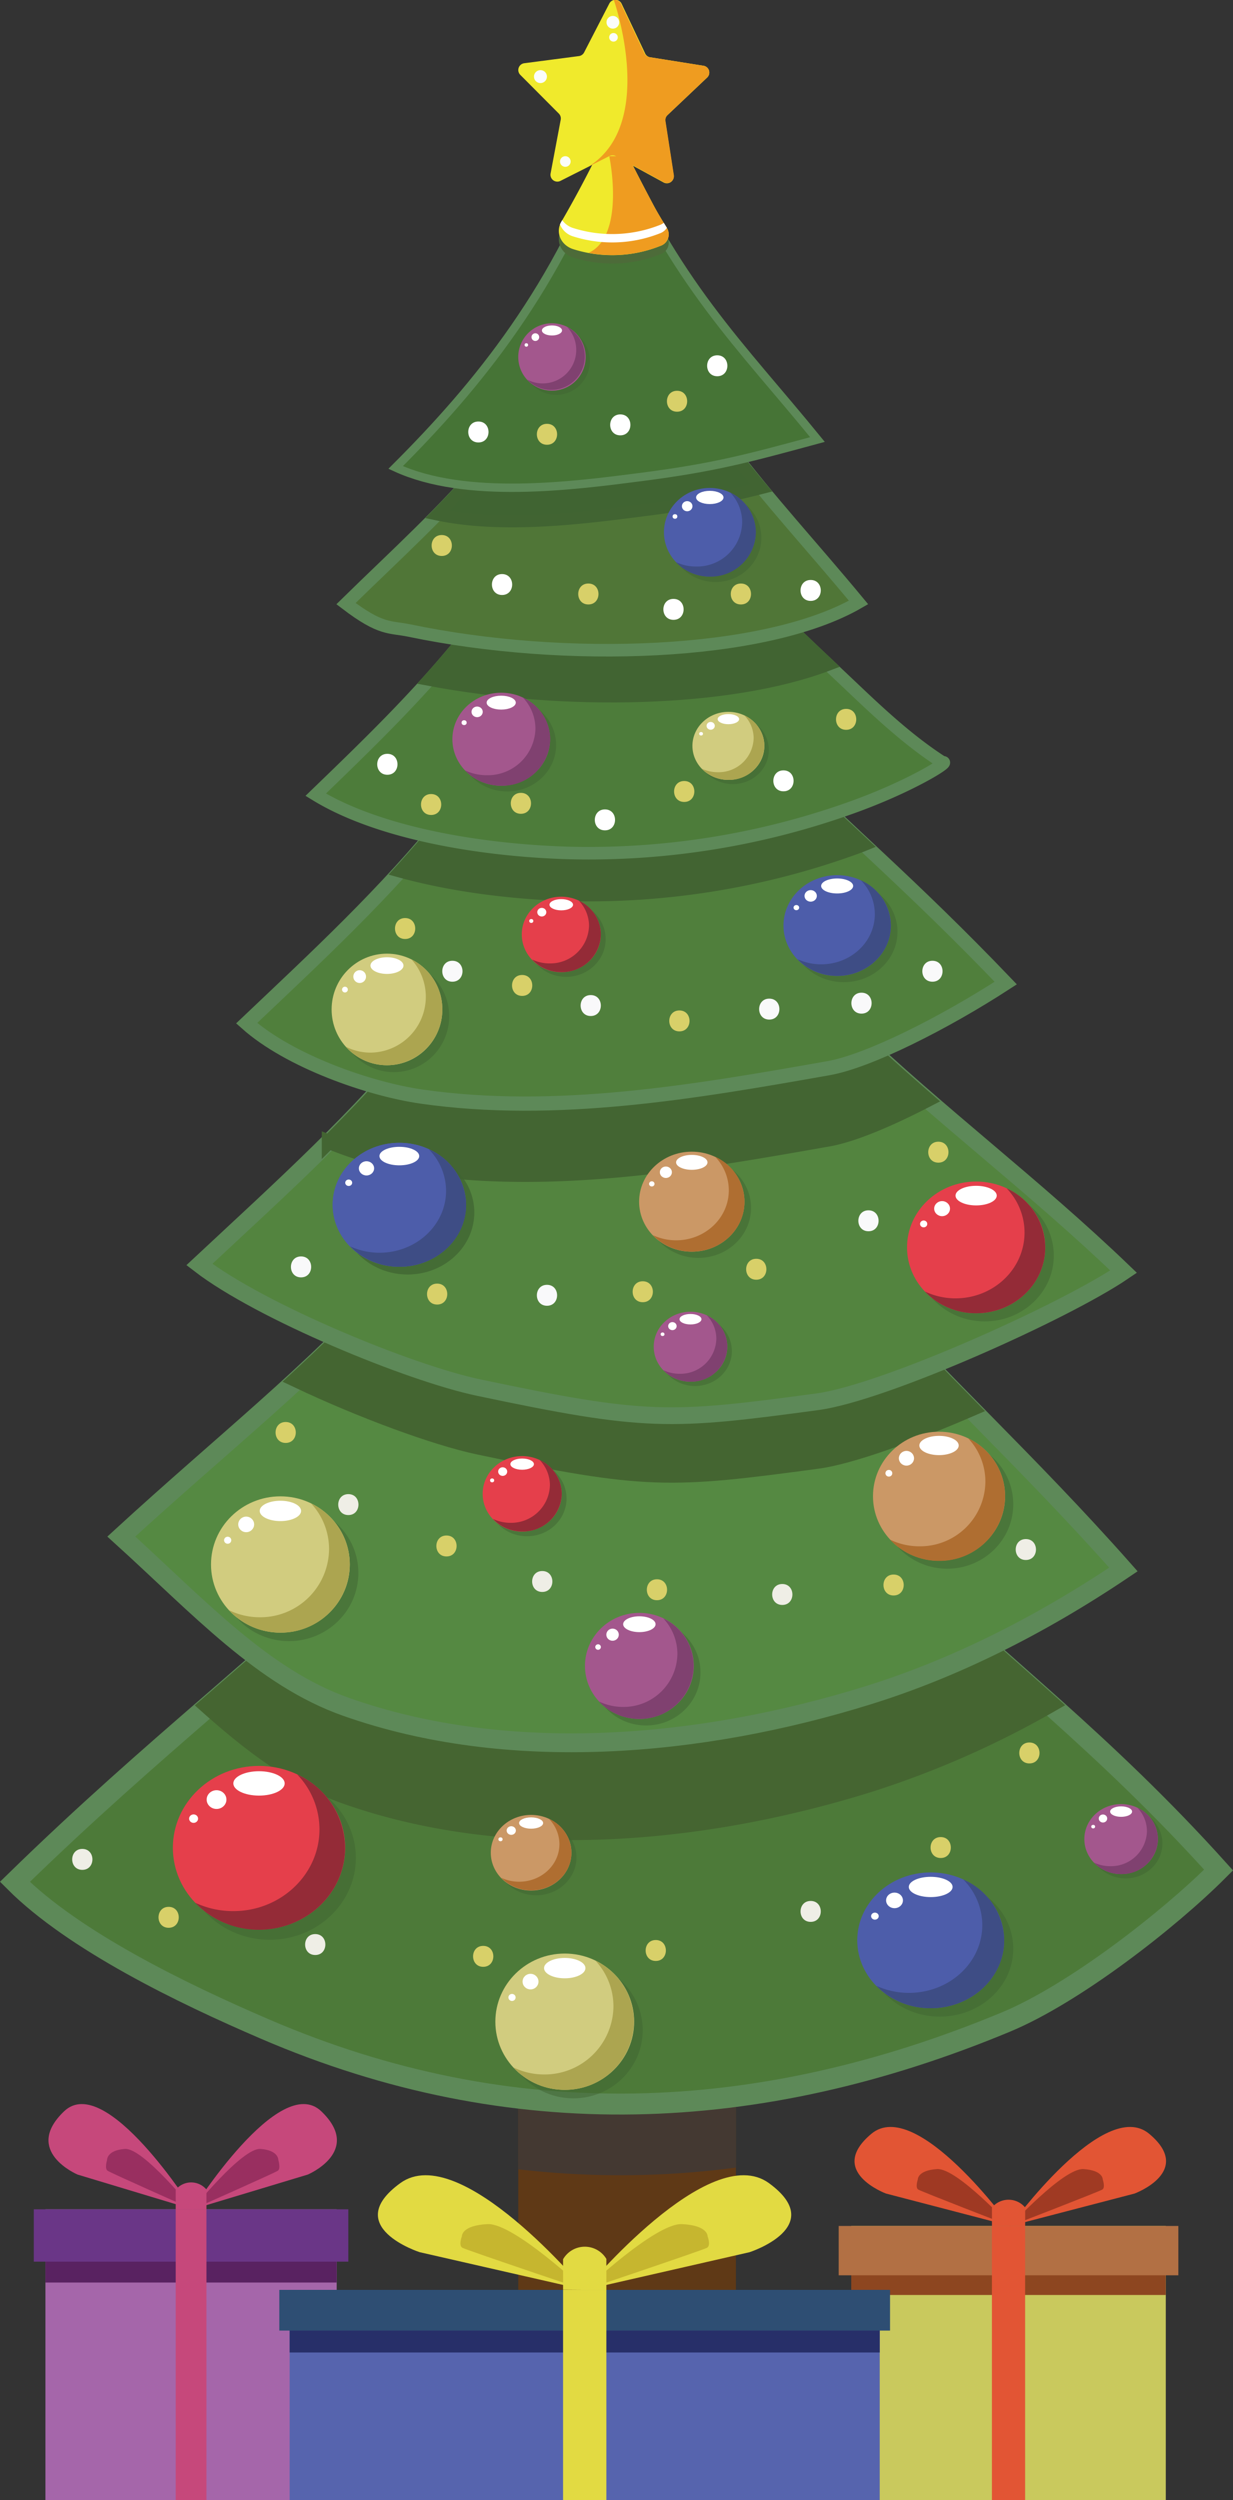 <svg xmlns="http://www.w3.org/2000/svg" viewBox="0 0 294.44 596.91"><rect x="0" y="0" width="294.44" height="596.91" fill="#333333" stroke="none"/><defs><style>.cls-1{isolation:isolate;}.cls-2{fill:#5f3916;}.cls-3{fill:#443932;}.cls-4{fill:#4d7a39;stroke-width:5px;}.cls-10,.cls-12,.cls-14,.cls-16,.cls-4,.cls-6,.cls-8{stroke:#5d8958;}.cls-10,.cls-11,.cls-12,.cls-13,.cls-14,.cls-15,.cls-16,.cls-4,.cls-5,.cls-6,.cls-7,.cls-8,.cls-9{stroke-miterlimit:10;}.cls-5{fill:#456531;stroke:#456531;}.cls-5,.cls-6{stroke-width:4.5px;}.cls-6{fill:#558942;}.cls-7{fill:#446531;stroke:#446531;}.cls-7,.cls-8{stroke-width:4px;}.cls-8{fill:#53843f;}.cls-9{fill:#436532;stroke:#436532;}.cls-10,.cls-9{stroke-width:3.4px;}.cls-10{fill:#507f3c;}.cls-11{fill:#426432;stroke:#426432;}.cls-11,.cls-12,.cls-13,.cls-14{stroke-width:3px;}.cls-12{fill:#4d7c3a;}.cls-13{fill:#416432;}.cls-13,.cls-15{stroke:#416432;}.cls-14{fill:#507637;}.cls-15,.cls-27{fill:#406432;}.cls-15{stroke-width:2.9px;}.cls-16{fill:#467436;stroke-width:2px;}.cls-17{fill:#4d6b39;}.cls-18{fill:#f0ea2c;}.cls-19{fill:#ef9c20;}.cls-20{fill:#fff;}.cls-21{fill:#fbfdfb;}.cls-22{fill:#f6ec75;}.cls-23{fill:#d8d069;}.cls-24{fill:#f6ef76;}.cls-25{fill:#f9f9fa;}.cls-26{fill:#efeee6;}.cls-27{mix-blend-mode:multiply;opacity:0.5;}.cls-28{fill:#4d5daa;}.cls-29{fill:#3e4d85;}.cls-30{fill:#a3578d;}.cls-31{fill:#804170;}.cls-32{fill:#cb9866;}.cls-33{fill:#af6e31;}.cls-34{fill:#d1cc7f;}.cls-35{fill:#aca550;}.cls-36{fill:#e53f4b;}.cls-37{fill:#942b37;}.cls-38{fill:#a566aa;}.cls-39{fill:#592261;}.cls-40{fill:#6a3687;}.cls-41{fill:#c6487b;}.cls-42{fill:#992f60;}.cls-43{fill:#c9c95d;}.cls-44{fill:#8d4620;}.cls-45{fill:#b27044;}.cls-46{fill:#e25534;}.cls-47{fill:#a03a23;}.cls-48{fill:#9f3923;}.cls-49{fill:#5664ae;}.cls-50{fill:#272f69;}.cls-51{fill:#2e4e73;}.cls-52{fill:#e2da42;}.cls-53{fill:#c6b62f;}</style></defs><g class="cls-1"><g id="Layer_1" data-name="Layer 1"><rect class="cls-2" x="123.76" y="463.42" width="51.98" height="88.71"/><path class="cls-3" d="M127.37,605.74a209.8,209.8,0,0,0,52-.41v-51.1h-52Z" transform="translate(-3.61 -87.81)"/><path class="cls-4" d="M149.71,365.14C114,458.55,75.09,470.84,7.17,537.11c14.12,14.12,40,26.68,59.76,35.17,58.89,25.34,117.85,22.84,176.85-1.68,16.37-6.79,39-24.45,50.83-36.31C239.9,473.5,194.64,459.55,149.71,365.14Z" transform="translate(-3.61 -87.81)"/><path class="cls-5" d="M254.15,494.54C216.66,461,183.1,435.29,149.71,365.14,123.05,434.93,94.56,459.44,53.54,495c10.39,9.25,20.68,17.06,32.69,21.3,38.66,13.68,84.62,9.74,124.8-2.79A221.69,221.69,0,0,0,254.15,494.54Z" transform="translate(-3.61 -87.81)"/><path class="cls-6" d="M149.71,305.88C118,387.87,80.82,410.4,32.58,454.67c18.64,16.91,33.81,33.64,53.65,40.65,38.66,13.68,84.62,9.74,124.8-2.79,20.27-6.32,40.66-16.41,60.85-30C226.29,411.05,187.15,385.89,149.71,305.88Z" transform="translate(-3.61 -87.81)"/><path class="cls-7" d="M149.71,305.88c-21.84,56.44-46.26,84.7-75.09,111.28,15.37,7.3,33,13.76,43.23,15.93,40.14,8.47,45.71,8.14,81,3.39,7.82-1.06,22.22-6.27,36.51-12.44C204.7,392.87,176.77,363.69,149.71,305.88Z" transform="translate(-3.61 -87.81)"/><path class="cls-8" d="M149.71,255.66c-26.44,69.48-58.3,96.55-98.49,134.06,14.68,11.3,50.13,25.89,66.63,29.37,40.14,8.47,45.71,8.15,81,3.39,15.89-2.15,58.95-21.46,73.07-31.06C229,350.2,180.91,323.47,149.71,255.66Z" transform="translate(-3.61 -87.81)"/><path class="cls-9" d="M149.71,255.66c-19.27,50.63-41.41,78.74-67.56,104.78a101,101,0,0,0,22.15,6.19c32.06,4.59,65.21-1.14,97.13-6.78,5.73-1,14.44-4.65,23.67-9.44C196.9,326,169.81,299.33,149.71,255.66Z" transform="translate(-3.61 -87.81)"/><path class="cls-10" d="M149.71,213.1c-22,58.88-53.7,87.21-87.2,119,10.17,9.06,29.2,15.73,41.79,17.53,32.06,4.59,65.21-1.14,97.13-6.78,9.6-1.69,27.59-10.75,42.35-20.33C198.81,275.53,175.66,265.74,149.71,213.1Z" transform="translate(-3.61 -87.81)"/><path class="cls-11" d="M210,289.49c-24.66-23.05-41.77-38.79-60.3-76.39C136,249.81,118.5,274.63,99.16,295.83c12.79,3.54,27.42,5.28,40.72,5.64a186.16,186.16,0,0,0,66.22-10.54C207.45,290.45,208.75,290,210,289.49Z" transform="translate(-3.61 -87.81)"/><path class="cls-12" d="M149.71,177C131.35,226.93,106.93,250.6,79,277.55c15.12,9.28,39.68,13.35,60.86,13.92a186.16,186.16,0,0,0,66.22-10.54c14.91-5.22,24.8-11.57,22.62-11.08-8.84-5.65-16.77-13.4-23.34-19.61C183.46,229.51,166.39,214.51,149.71,177Z" transform="translate(-3.61 -87.81)"/><path class="cls-13" d="M149.71,177c-12.13,33-26.91,54.49-43.59,73.07,32.23,6.08,71.66,5.36,95.28-3.62C181.36,227.58,165.36,212.21,149.71,177Z" transform="translate(-3.61 -87.81)"/><path class="cls-14" d="M149.71,146.47c-15.3,42.29-40.22,62.63-63.48,85.46,8.47,6.45,10.35,5.43,15.25,6.45,36.88,7.68,84.76,6.22,107.15-6.73C186.64,205.08,167.77,187.74,149.71,146.47Z" transform="translate(-3.61 -87.81)"/><path class="cls-15" d="M185.43,204.32a230.63,230.63,0,0,1-35.72-57.85c-10.54,29.14-25.66,47.86-41.65,64.16,15.84,3.35,35.27.79,48.76-.95A222,222,0,0,0,185.43,204.32Z" transform="translate(-3.61 -87.81)"/><path class="cls-16" d="M149.71,120.56C137,156.4,117.47,180.07,98.09,199.42c16.82,7.75,42.22,4.39,58.73,2.26,17.5-2.26,25.62-4.48,42-8.93C180.49,170.23,164.76,155.54,149.71,120.56Z" transform="translate(-3.61 -87.81)"/><path class="cls-17" d="M149.81,119.17a263.1,263.1,0,0,1-12.14,23.58c-1.49,2.49-.16,5.6,2.83,6.55a30.93,30.93,0,0,0,20.85-.8,2.89,2.89,0,0,0,1.54-4.22c-1.08-1.74-2.25-3.64-3.34-5.7C156,131.88,153,126,149.81,119.17Z" transform="translate(-3.61 -87.81)"/><path class="cls-18" d="M149.81,117.17a263.1,263.1,0,0,1-12.14,23.58c-1.49,2.49-.16,5.6,2.83,6.55a30.93,30.93,0,0,0,20.85-.8,2.89,2.89,0,0,0,1.54-4.22c-1.08-1.74-2.25-3.64-3.34-5.7C156,129.88,153,124,149.81,117.17Z" transform="translate(-3.61 -87.81)"/><path class="cls-18" d="M158.73,101.46l12.88,2.05a1.64,1.64,0,0,1,.87,2.81l-9.5,9a1.65,1.65,0,0,0-.5,1.44l2,12.92a1.64,1.64,0,0,1-2.41,1.69l-11.46-6.25a1.66,1.66,0,0,0-1.52,0L137.44,131a1.64,1.64,0,0,1-2.35-1.76l2.42-12.85a1.65,1.65,0,0,0-.45-1.46l-9.21-9.25a1.64,1.64,0,0,1,1-2.78l13-1.7a1.65,1.65,0,0,0,1.25-.88l6-11.64a1.64,1.64,0,0,1,2.94,0l5.58,11.79A1.65,1.65,0,0,0,158.73,101.46Z" transform="translate(-3.61 -87.81)"/><path class="cls-19" d="M171.61,103.51l-12.88-2.05a1.65,1.65,0,0,1-1.23-.92l-5.58-11.79a1.63,1.63,0,0,0-1.44-.94h-.09l-.2,0c.07.22,10.36,29.57-6.05,39.78h0l5-2.52a1.63,1.63,0,0,1,1.52,0l11.46,6.25a1.65,1.65,0,0,0,2.41-1.69l-2-12.92a1.64,1.64,0,0,1,.5-1.44l9.5-9A1.64,1.64,0,0,0,171.61,103.51Z" transform="translate(-3.61 -87.81)"/><path class="cls-19" d="M162.89,142.28c-1.08-1.74-2.25-3.64-3.34-5.7-2.13-4-4.05-7.69-5.93-11.48H149.1s4,18.92-4.93,23.09a30.94,30.94,0,0,0,17.18-1.69A2.89,2.89,0,0,0,162.89,142.28Z" transform="translate(-3.61 -87.81)"/><path class="cls-20" d="M162.12,141a3.27,3.27,0,0,1-.77.46,30.93,30.93,0,0,1-20.85.8,5,5,0,0,1-2.63-1.89l-.2.34a4.37,4.37,0,0,0-.33.69,4.9,4.9,0,0,0,3.16,2.86,30.93,30.93,0,0,0,20.85-.8,3.22,3.22,0,0,0,1.51-1.26Z" transform="translate(-3.61 -87.81)"/><circle class="cls-21" cx="146.35" cy="5.32" r="1.52"/><circle class="cls-21" cx="146.5" cy="8.91" r="1.03"/><circle class="cls-21" cx="129.06" cy="18.29" r="1.55"/><circle class="cls-21" cx="135" cy="38.56" r="1.27"/><path class="cls-20" d="M117.85,193.45c3.22,0,3.23-5,0-5s-3.22,5,0,5Z" transform="translate(-3.61 -87.81)"/><path class="cls-22" d="M134.23,191.51" transform="translate(-3.61 -87.81)"/><path class="cls-23" d="M134.23,194c3.22,0,3.22-5,0-5s-3.22,5,0,5Z" transform="translate(-3.61 -87.81)"/><path class="cls-20" d="M151.74,191.75c3.21,0,3.22-5,0-5s-3.23,5,0,5Z" transform="translate(-3.61 -87.81)"/><path class="cls-24" d="M165.29,183.61" transform="translate(-3.61 -87.81)"/><path class="cls-23" d="M165.29,186.11c3.22,0,3.22-5,0-5s-3.22,5,0,5Z" transform="translate(-3.61 -87.81)"/><path class="cls-20" d="M174.89,177.64c3.22,0,3.22-5,0-5s-3.22,5,0,5Z" transform="translate(-3.61 -87.81)"/><path class="cls-23" d="M109.1,220.55c3.22,0,3.22-5,0-5s-3.22,5,0,5Z" transform="translate(-3.61 -87.81)"/><path class="cls-20" d="M123.5,229.87c3.22,0,3.22-5,0-5s-3.22,5,0,5Z" transform="translate(-3.61 -87.81)"/><path class="cls-23" d="M144.11,232.13c3.22,0,3.23-5,0-5s-3.22,5,0,5Z" transform="translate(-3.61 -87.81)"/><path class="cls-20" d="M164.44,235.8c3.22,0,3.22-5,0-5s-3.22,5,0,5Z" transform="translate(-3.61 -87.81)"/><path class="cls-23" d="M180.54,232.13c3.21,0,3.22-5,0-5s-3.23,5,0,5Z" transform="translate(-3.61 -87.81)"/><path class="cls-20" d="M197.2,231.28c3.21,0,3.22-5,0-5s-3.23,5,0,5Z" transform="translate(-3.61 -87.81)"/><path class="cls-23" d="M205.67,262.06c3.21,0,3.22-5,0-5s-3.23,5,0,5Z" transform="translate(-3.61 -87.81)"/><path class="cls-20" d="M190.7,276.74c3.22,0,3.22-5,0-5s-3.22,5,0,5Z" transform="translate(-3.61 -87.81)"/><path class="cls-23" d="M167,279.28c3.22,0,3.23-5,0-5s-3.22,5,0,5Z" transform="translate(-3.61 -87.81)"/><path class="cls-20" d="M148.07,286.06c3.21,0,3.22-5,0-5s-3.23,5,0,5Z" transform="translate(-3.61 -87.81)"/><path class="cls-23" d="M128,282.11c3.22,0,3.22-5,0-5s-3.22,5,0,5Z" transform="translate(-3.61 -87.81)"/><path class="cls-23" d="M106.56,282.39c3.22,0,3.22-5,0-5s-3.22,5,0,5Z" transform="translate(-3.61 -87.81)"/><path class="cls-20" d="M96.11,272.79c3.22,0,3.23-5,0-5s-3.22,5,0,5Z" transform="translate(-3.61 -87.81)"/><path class="cls-23" d="M100.35,312c3.22,0,3.22-5,0-5s-3.22,5,0,5Z" transform="translate(-3.61 -87.81)"/><path class="cls-25" d="M111.64,322.2c3.22,0,3.22-5,0-5s-3.22,5,0,5Z" transform="translate(-3.61 -87.81)"/><path class="cls-23" d="M128.3,325.59c3.22,0,3.22-5,0-5s-3.22,5,0,5Z" transform="translate(-3.61 -87.81)"/><path class="cls-25" d="M144.68,330.39c3.21,0,3.22-5,0-5s-3.22,5,0,5Z" transform="translate(-3.61 -87.81)"/><path class="cls-23" d="M165.85,334.06c3.22,0,3.23-5,0-5s-3.22,5,0,5Z" transform="translate(-3.61 -87.81)"/><path class="cls-25" d="M187.31,331.24c3.22,0,3.23-5,0-5s-3.22,5,0,5Z" transform="translate(-3.61 -87.81)"/><path class="cls-25" d="M209.34,329.82c3.21,0,3.22-5,0-5s-3.23,5,0,5Z" transform="translate(-3.61 -87.81)"/><path class="cls-25" d="M226.28,322.2c3.21,0,3.22-5,0-5s-3.23,5,0,5Z" transform="translate(-3.61 -87.81)"/><path class="cls-23" d="M227.69,365.4c3.22,0,3.22-5,0-5s-3.22,5,0,5Z" transform="translate(-3.61 -87.81)"/><path class="cls-25" d="M211,381.78c3.22,0,3.22-5,0-5s-3.22,5,0,5Z" transform="translate(-3.61 -87.81)"/><path class="cls-23" d="M184.21,393.35c3.21,0,3.22-5,0-5s-3.23,5,0,5Z" transform="translate(-3.61 -87.81)"/><path class="cls-23" d="M157.1,398.72c3.22,0,3.22-5,0-5s-3.22,5,0,5Z" transform="translate(-3.61 -87.81)"/><path class="cls-25" d="M134.23,399.57c3.22,0,3.22-5,0-5s-3.22,5,0,5Z" transform="translate(-3.61 -87.81)"/><path class="cls-23" d="M108,399.28c3.22,0,3.22-5,0-5s-3.22,5,0,5Z" transform="translate(-3.61 -87.81)"/><path class="cls-25" d="M75.5,392.79c3.22,0,3.22-5,0-5s-3.22,5,0,5Z" transform="translate(-3.61 -87.81)"/><path class="cls-23" d="M71.83,432.32c3.22,0,3.22-5,0-5s-3.22,5,0,5Z" transform="translate(-3.61 -87.81)"/><path class="cls-26" d="M86.8,449.54c3.21,0,3.22-5,0-5s-3.23,5,0,5Z" transform="translate(-3.61 -87.81)"/><path class="cls-23" d="M110.23,459.42c3.22,0,3.22-5,0-5s-3.22,5,0,5Z" transform="translate(-3.61 -87.81)"/><path class="cls-26" d="M133.1,467.9c3.22,0,3.22-5,0-5s-3.22,5,0,5Z" transform="translate(-3.61 -87.81)"/><path class="cls-23" d="M160.49,469.87c3.22,0,3.22-5,0-5s-3.22,5,0,5Z" transform="translate(-3.61 -87.81)"/><path class="cls-26" d="M190.42,471c3.22,0,3.22-5,0-5s-3.22,5,0,5Z" transform="translate(-3.61 -87.81)"/><path class="cls-23" d="M217,468.74c3.22,0,3.22-5,0-5s-3.22,5,0,5Z" transform="translate(-3.61 -87.81)"/><path class="cls-26" d="M248.58,460.27c3.22,0,3.23-5,0-5s-3.22,5,0,5Z" transform="translate(-3.61 -87.81)"/><path class="cls-23" d="M249.43,508.84c3.22,0,3.22-5,0-5s-3.22,5,0,5Z" transform="translate(-3.61 -87.81)"/><path class="cls-23" d="M228.25,531.42c3.22,0,3.23-5,0-5s-3.22,5,0,5Z" transform="translate(-3.61 -87.81)"/><path class="cls-26" d="M197.2,546.67c3.21,0,3.22-5,0-5s-3.23,5,0,5Z" transform="translate(-3.61 -87.81)"/><path class="cls-23" d="M160.21,556c3.21,0,3.22-5,0-5s-3.23,5,0,5Z" transform="translate(-3.61 -87.81)"/><path class="cls-23" d="M119,557.4c3.22,0,3.23-5,0-5s-3.22,5,0,5Z" transform="translate(-3.61 -87.81)"/><path class="cls-26" d="M78.89,554.58c3.22,0,3.22-5,0-5s-3.22,5,0,5Z" transform="translate(-3.61 -87.81)"/><path class="cls-23" d="M43.88,548.08c3.22,0,3.22-5,0-5s-3.22,5,0,5Z" transform="translate(-3.61 -87.81)"/><path class="cls-26" d="M23.27,534.25c3.21,0,3.22-5,0-5s-3.23,5,0,5Z" transform="translate(-3.61 -87.81)"/><ellipse class="cls-27" cx="170.86" cy="128.39" rx="10.95" ry="10.57"/><ellipse class="cls-28" cx="169.5" cy="127.07" rx="10.95" ry="10.57"/><path class="cls-29" d="M178,205.42a10.29,10.29,0,0,1,2.84,7.08,10.76,10.76,0,0,1-11,10.57A11.18,11.18,0,0,1,165,222a11.1,11.1,0,0,0,8.11,3.48,10.77,10.77,0,0,0,11-10.56A10.53,10.53,0,0,0,178,205.42Z" transform="translate(-3.61 -87.81)"/><ellipse class="cls-20" cx="169.5" cy="118.77" rx="3.27" ry="1.58"/><ellipse class="cls-20" cx="164.1" cy="120.86" rx="1.26" ry="1.21"/><ellipse class="cls-20" cx="161.18" cy="123.31" rx="0.57" ry="0.55"/><ellipse class="cls-27" cx="201.5" cy="222.47" rx="12.82" ry="12.03"/><ellipse class="cls-28" cx="199.91" cy="220.98" rx="12.82" ry="12.03"/><path class="cls-29" d="M209.2,298a11.54,11.54,0,0,1,3.32,8.05c0,6.65-5.74,12-12.82,12a13.57,13.57,0,0,1-5.68-1.25,13.18,13.18,0,0,0,9.5,4c7.08,0,12.82-5.39,12.82-12A12,12,0,0,0,209.2,298Z" transform="translate(-3.61 -87.81)"/><ellipse class="cls-20" cx="199.91" cy="211.53" rx="3.82" ry="1.79"/><ellipse class="cls-20" cx="193.59" cy="213.9" rx="1.47" ry="1.38"/><ellipse class="cls-20" cx="190.17" cy="216.7" rx="0.67" ry="0.62"/><ellipse class="cls-27" cx="97.34" cy="289.49" rx="15.92" ry="14.8"/><ellipse class="cls-28" cx="95.36" cy="287.65" rx="15.92" ry="14.8"/><path class="cls-29" d="M106,362.21a14.13,14.13,0,0,1,4.13,9.91c0,8.17-7.13,14.79-15.92,14.79a16.84,16.84,0,0,1-7-1.54A16.43,16.43,0,0,0,99,390.25c8.79,0,15.92-6.62,15.92-14.79A14.71,14.71,0,0,0,106,362.21Z" transform="translate(-3.61 -87.81)"/><ellipse class="cls-20" cx="95.36" cy="276.02" rx="4.75" ry="2.21"/><ellipse class="cls-20" cx="87.52" cy="278.95" rx="1.82" ry="1.7"/><ellipse class="cls-20" cx="83.27" cy="282.39" rx="0.83" ry="0.77"/><ellipse class="cls-27" cx="97.34" cy="289.49" rx="15.92" ry="14.8"/><ellipse class="cls-28" cx="95.36" cy="287.65" rx="15.92" ry="14.8"/><path class="cls-29" d="M106,362.21a14.13,14.13,0,0,1,4.13,9.91c0,8.17-7.13,14.79-15.92,14.79a16.84,16.84,0,0,1-7-1.54A16.43,16.43,0,0,0,99,390.25c8.79,0,15.92-6.62,15.92-14.79A14.71,14.71,0,0,0,106,362.21Z" transform="translate(-3.61 -87.81)"/><ellipse class="cls-20" cx="95.36" cy="276.02" rx="4.75" ry="2.21"/><ellipse class="cls-20" cx="87.52" cy="278.95" rx="1.82" ry="1.7"/><ellipse class="cls-20" cx="83.27" cy="282.39" rx="0.83" ry="0.77"/><ellipse class="cls-27" cx="224.43" cy="465.27" rx="17.54" ry="16.21"/><ellipse class="cls-28" cx="222.25" cy="463.26" rx="17.54" ry="16.21"/><path class="cls-29" d="M233.63,536.55a15.47,15.47,0,0,1,4.55,10.86c0,9-7.86,16.21-17.54,16.21a18.71,18.71,0,0,1-7.77-1.69,18.14,18.14,0,0,0,13,5.35c9.68,0,17.54-7.26,17.54-16.21A16.14,16.14,0,0,0,233.63,536.55Z" transform="translate(-3.61 -87.81)"/><ellipse class="cls-20" cx="222.25" cy="450.52" rx="5.23" ry="2.42"/><ellipse class="cls-20" cx="213.61" cy="453.73" rx="2.01" ry="1.86"/><ellipse class="cls-20" cx="208.93" cy="457.49" rx="0.91" ry="0.84"/><circle class="cls-27" cx="132.81" cy="86.23" r="8.05"/><circle class="cls-30" cx="131.81" cy="85.23" r="8.05"/><path class="cls-31" d="M139,165.83a8,8,0,0,1-9.52,12.6,8,8,0,1,0,9.52-12.6Z" transform="translate(-3.61 -87.81)"/><ellipse class="cls-20" cx="131.81" cy="78.9" rx="2.4" ry="1.2"/><circle class="cls-20" cx="127.84" cy="80.49" r="0.92"/><circle class="cls-20" cx="125.69" cy="82.36" r="0.42"/><ellipse class="cls-27" cx="121.14" cy="177.87" rx="11.66" ry="11.1"/><ellipse class="cls-30" cx="119.69" cy="176.49" rx="11.66" ry="11.1"/><path class="cls-31" d="M128.47,254.35a10.78,10.78,0,0,1,3,7.44,11.39,11.39,0,0,1-11.66,11.11,12.17,12.17,0,0,1-5.17-1.16,11.92,11.92,0,0,0,8.65,3.66A11.39,11.39,0,0,0,135,264.3,11.06,11.06,0,0,0,128.47,254.35Z" transform="translate(-3.61 -87.81)"/><ellipse class="cls-20" cx="119.69" cy="167.76" rx="3.48" ry="1.66"/><ellipse class="cls-20" cx="113.94" cy="169.96" rx="1.34" ry="1.27"/><ellipse class="cls-20" cx="110.83" cy="172.54" rx="0.61" ry="0.58"/><ellipse class="cls-27" cx="165.99" cy="322.57" rx="8.78" ry="8.35"/><ellipse class="cls-30" cx="164.89" cy="321.53" rx="8.78" ry="8.35"/><path class="cls-31" d="M172.4,401.86a8.08,8.08,0,0,1,2.27,5.6,8.57,8.57,0,0,1-8.78,8.35,9.13,9.13,0,0,1-3.89-.87,9,9,0,0,0,6.51,2.75,8.57,8.57,0,0,0,8.78-8.35A8.31,8.31,0,0,0,172.4,401.86Z" transform="translate(-3.61 -87.81)"/><ellipse class="cls-20" cx="164.89" cy="314.97" rx="2.62" ry="1.25"/><ellipse class="cls-20" cx="160.57" cy="316.62" rx="1.01" ry="0.96"/><ellipse class="cls-20" cx="158.22" cy="318.56" rx="0.46" ry="0.43"/><ellipse class="cls-27" cx="268.81" cy="440.13" rx="8.78" ry="8.35"/><ellipse class="cls-30" cx="267.72" cy="439.09" rx="8.78" ry="8.35"/><path class="cls-31" d="M275.22,519.42a8.09,8.09,0,0,1,2.28,5.6,8.58,8.58,0,0,1-8.79,8.35,9.12,9.12,0,0,1-3.88-.87,8.93,8.93,0,0,0,6.5,2.76,8.58,8.58,0,0,0,8.79-8.36A8.33,8.33,0,0,0,275.22,519.42Z" transform="translate(-3.61 -87.81)"/><ellipse class="cls-20" cx="267.72" cy="432.53" rx="2.62" ry="1.25"/><ellipse class="cls-20" cx="263.39" cy="434.18" rx="1.01" ry="0.96"/><ellipse class="cls-20" cx="261.05" cy="436.12" rx="0.46" ry="0.43"/><ellipse class="cls-27" cx="154.29" cy="399.31" rx="12.99" ry="12.66"/><ellipse class="cls-30" cx="152.68" cy="397.74" rx="12.99" ry="12.66"/><path class="cls-31" d="M162,474.21a12.4,12.4,0,0,1,3.37,8.48,12.83,12.83,0,0,1-13,12.66,13.16,13.16,0,0,1-5.75-1.32,13.09,13.09,0,0,0,9.62,4.18,12.83,12.83,0,0,0,13-12.66A12.62,12.62,0,0,0,162,474.21Z" transform="translate(-3.61 -87.81)"/><ellipse class="cls-20" cx="152.68" cy="387.79" rx="3.87" ry="1.89"/><ellipse class="cls-20" cx="146.28" cy="390.29" rx="1.49" ry="1.45"/><ellipse class="cls-20" cx="142.82" cy="393.24" rx="0.67" ry="0.66"/><ellipse class="cls-27" cx="226.2" cy="359.14" rx="15.77" ry="15.4"/><ellipse class="cls-32" cx="224.24" cy="357.23" rx="15.77" ry="15.4"/><path class="cls-33" d="M234.83,431.24a15.1,15.1,0,0,1,4.09,10.32A15.58,15.58,0,0,1,223.15,457a16,16,0,0,1-7-1.6,15.91,15.91,0,0,0,11.69,5.08A15.6,15.6,0,0,0,243.63,445,15.36,15.36,0,0,0,234.83,431.24Z" transform="translate(-3.61 -87.81)"/><ellipse class="cls-20" cx="224.24" cy="345.12" rx="4.7" ry="2.3"/><ellipse class="cls-20" cx="216.46" cy="348.17" rx="1.81" ry="1.76"/><ellipse class="cls-20" cx="212.26" cy="351.75" rx="0.82" ry="0.8"/><ellipse class="cls-27" cx="166.77" cy="288.39" rx="12.58" ry="11.94"/><ellipse class="cls-32" cx="165.2" cy="286.91" rx="12.58" ry="11.94"/><path class="cls-33" d="M174.39,364a11.56,11.56,0,0,1,3.26,8c0,6.6-5.64,11.94-12.58,11.94a13.06,13.06,0,0,1-5.57-1.24,12.85,12.85,0,0,0,9.32,3.94c7,0,12.58-5.35,12.58-11.94A11.89,11.89,0,0,0,174.39,364Z" transform="translate(-3.61 -87.81)"/><ellipse class="cls-20" cx="165.2" cy="277.52" rx="3.75" ry="1.78"/><ellipse class="cls-20" cx="159.01" cy="279.88" rx="1.44" ry="1.37"/><ellipse class="cls-20" cx="155.65" cy="282.66" rx="0.65" ry="0.62"/><ellipse class="cls-27" cx="128.03" cy="443.48" rx="9.63" ry="9.03"/><ellipse class="cls-32" cx="126.83" cy="442.35" rx="9.63" ry="9.03"/><path class="cls-33" d="M134.71,522.08a8.7,8.7,0,0,1,2.49,6c0,5-4.31,9-9.63,9a10.07,10.07,0,0,1-4.26-.94,9.86,9.86,0,0,0,7.13,3c5.32,0,9.63-4,9.63-9A9,9,0,0,0,134.71,522.08Z" transform="translate(-3.61 -87.81)"/><ellipse class="cls-20" cx="126.83" cy="435.26" rx="2.87" ry="1.35"/><ellipse class="cls-20" cx="122.09" cy="437.05" rx="1.1" ry="1.03"/><ellipse class="cls-20" cx="119.52" cy="439.14" rx="0.5" ry="0.47"/><ellipse class="cls-27" cx="175.01" cy="179.09" rx="8.59" ry="8.12"/><ellipse class="cls-34" cx="173.94" cy="178.08" rx="8.59" ry="8.12"/><path class="cls-35" d="M181.36,258.62a7.87,7.87,0,0,1,2.22,5.44,8.36,8.36,0,0,1-8.58,8.12,8.94,8.94,0,0,1-3.81-.85,8.81,8.81,0,0,0,6.37,2.68,8.36,8.36,0,0,0,8.58-8.12A8.08,8.08,0,0,0,181.36,258.62Z" transform="translate(-3.61 -87.81)"/><ellipse class="cls-20" cx="173.94" cy="171.7" rx="2.56" ry="1.21"/><ellipse class="cls-20" cx="169.71" cy="173.3" rx="0.98" ry="0.93"/><ellipse class="cls-20" cx="167.42" cy="175.19" rx="0.45" ry="0.42"/><ellipse class="cls-27" cx="94.05" cy="242.66" rx="13.22" ry="13.32"/><ellipse class="cls-34" cx="92.41" cy="241.01" rx="13.22" ry="13.32"/><path class="cls-35" d="M101.88,316.89a13.33,13.33,0,0,1-9.8,22.24,13.06,13.06,0,0,1-5.85-1.39,13.1,13.1,0,0,0,9.79,4.4,13.33,13.33,0,0,0,5.86-25.25Z" transform="translate(-3.61 -87.81)"/><ellipse class="cls-20" cx="92.41" cy="230.54" rx="3.94" ry="1.99"/><ellipse class="cls-20" cx="85.89" cy="233.17" rx="1.52" ry="1.53"/><ellipse class="cls-20" cx="82.37" cy="236.27" rx="0.69" ry="0.69"/><ellipse class="cls-27" cx="69.01" cy="375.56" rx="16.57" ry="16.27"/><ellipse class="cls-34" cx="66.96" cy="373.53" rx="16.57" ry="16.27"/><path class="cls-35" d="M77.9,446.77a16,16,0,0,1,4.29,10.9,16.41,16.41,0,0,1-16.56,16.27,16.76,16.76,0,0,1-7.33-1.69,16.64,16.64,0,0,0,12.27,5.37,16.43,16.43,0,0,0,16.57-16.28A16.23,16.23,0,0,0,77.9,446.77Z" transform="translate(-3.61 -87.81)"/><ellipse class="cls-20" cx="66.96" cy="360.74" rx="4.94" ry="2.43"/><ellipse class="cls-20" cx="58.79" cy="363.96" rx="1.9" ry="1.86"/><ellipse class="cls-20" cx="54.37" cy="367.74" rx="0.86" ry="0.84"/><ellipse class="cls-27" cx="136.91" cy="484.72" rx="16.57" ry="16.27"/><ellipse class="cls-34" cx="134.86" cy="482.69" rx="16.57" ry="16.27"/><path class="cls-35" d="M145.8,555.93a16,16,0,0,1,4.3,10.9,16.42,16.42,0,0,1-16.57,16.27,16.76,16.76,0,0,1-7.33-1.69,16.64,16.64,0,0,0,12.27,5.37A16.43,16.43,0,0,0,155,570.5,16.23,16.23,0,0,0,145.8,555.93Z" transform="translate(-3.61 -87.81)"/><ellipse class="cls-20" cx="134.86" cy="469.9" rx="4.94" ry="2.43"/><ellipse class="cls-20" cx="126.69" cy="473.12" rx="1.9" ry="1.86"/><ellipse class="cls-20" cx="122.27" cy="476.9" rx="0.86" ry="0.84"/><ellipse class="cls-27" cx="235.15" cy="299.77" rx="16.5" ry="15.72"/><ellipse class="cls-36" cx="233.1" cy="297.82" rx="16.5" ry="15.72"/><path class="cls-37" d="M244,371.54a15.25,15.25,0,0,1,4.27,10.54c0,8.68-7.38,15.72-16.5,15.72a17.06,17.06,0,0,1-7.3-1.64,16.8,16.8,0,0,0,12.22,5.19c9.12,0,16.51-7,16.51-15.72A15.68,15.68,0,0,0,244,371.54Z" transform="translate(-3.61 -87.81)"/><ellipse class="cls-20" cx="233.1" cy="285.46" rx="4.92" ry="2.34"/><ellipse class="cls-20" cx="224.97" cy="288.57" rx="1.89" ry="1.8"/><ellipse class="cls-20" cx="220.57" cy="292.22" rx="0.86" ry="0.82"/><ellipse class="cls-27" cx="135.2" cy="224.22" rx="9.43" ry="9.01"/><ellipse class="cls-36" cx="134.03" cy="223.1" rx="9.43" ry="9.01"/><path class="cls-37" d="M141.82,302.83a8.75,8.75,0,0,1,2.45,6,9.23,9.23,0,0,1-9.44,9,9.66,9.66,0,0,1-4.17-.94,9.56,9.56,0,0,0,7,3,9.23,9.23,0,0,0,9.43-9A9,9,0,0,0,141.82,302.83Z" transform="translate(-3.61 -87.81)"/><ellipse class="cls-20" cx="134.03" cy="216.01" rx="2.81" ry="1.34"/><ellipse class="cls-20" cx="129.38" cy="217.79" rx="1.08" ry="1.03"/><ellipse class="cls-20" cx="126.87" cy="219.89" rx="0.49" ry="0.47"/><ellipse class="cls-27" cx="125.86" cy="357.78" rx="9.43" ry="9.01"/><ellipse class="cls-36" cx="124.69" cy="356.66" rx="9.43" ry="9.01"/><path class="cls-37" d="M132.48,436.39a8.75,8.75,0,0,1,2.45,6,9.23,9.23,0,0,1-9.44,9,9.71,9.71,0,0,1-4.18-.94,9.59,9.59,0,0,0,7,3,9.23,9.23,0,0,0,9.44-9A9,9,0,0,0,132.48,436.39Z" transform="translate(-3.61 -87.81)"/><ellipse class="cls-20" cx="124.69" cy="349.57" rx="2.81" ry="1.34"/><ellipse class="cls-20" cx="120.04" cy="351.35" rx="1.08" ry="1.03"/><ellipse class="cls-20" cx="117.52" cy="353.45" rx="0.49" ry="0.47"/><ellipse class="cls-27" cx="64.41" cy="443.59" rx="20.57" ry="19.54"/><ellipse class="cls-36" cx="61.85" cy="441.16" rx="20.57" ry="19.54"/><path class="cls-37" d="M74.57,511.47a18.9,18.9,0,0,1,5.33,13.09c0,10.79-9.21,19.54-20.57,19.54a21.34,21.34,0,0,1-9.1-2,21,21,0,0,0,15.23,6.45C76.82,548.51,86,539.76,86,529A19.44,19.44,0,0,0,74.57,511.47Z" transform="translate(-3.61 -87.81)"/><ellipse class="cls-20" cx="61.85" cy="425.8" rx="6.13" ry="2.91"/><ellipse class="cls-20" cx="51.71" cy="429.66" rx="2.36" ry="2.24"/><ellipse class="cls-20" cx="46.23" cy="434.21" rx="1.07" ry="1.01"/><rect class="cls-38" x="10.85" y="527.48" width="69.55" height="69.43"/><rect class="cls-39" x="10.85" y="528.58" width="69.55" height="16.39"/><rect class="cls-40" x="8.07" y="527.48" width="75.11" height="12.5"/><rect class="cls-41" x="41.96" y="527.48" width="7.34" height="69.43"/><path class="cls-41" d="M49.62,615.29s20.76-32.92,30.72-23.39S77.11,607,77.11,607Z" transform="translate(-3.61 -87.81)"/><path class="cls-42" d="M49.62,615.29s11.81-14.72,16.19-14.41,4.27,2.66,4.27,2.66.6,2-.09,2.52S49.62,615.29,49.62,615.29Z" transform="translate(-3.61 -87.81)"/><path class="cls-41" d="M49.62,615.29S28.87,582.37,18.91,591.9,22.13,607,22.13,607Z" transform="translate(-3.61 -87.81)"/><path class="cls-42" d="M49.62,615.29s-11.8-14.72-16.18-14.41-4.27,2.66-4.27,2.66-.6,2,.09,2.52S49.62,615.29,49.62,615.29Z" transform="translate(-3.61 -87.81)"/><path class="cls-41" d="M52.91,615.31l-7.34,0v-4.68a4.76,4.76,0,0,1,7.34-.05Z" transform="translate(-3.61 -87.81)"/><rect class="cls-43" x="203.28" y="531.46" width="75.11" height="65.45"/><rect class="cls-44" x="203.28" y="532.49" width="75.11" height="15.45"/><rect class="cls-45" x="200.28" y="531.46" width="81.11" height="11.78"/><rect class="cls-46" x="236.87" y="531.46" width="7.93" height="65.45"/><path class="cls-46" d="M244.86,619.27s22.42-31,33.18-22-3.49,14.26-3.49,14.26Z" transform="translate(-3.61 -87.81)"/><path class="cls-47" d="M244.86,619.27s12.75-13.88,17.48-13.58,4.61,2.5,4.61,2.5.65,1.9-.09,2.38S244.86,619.27,244.86,619.27Z" transform="translate(-3.61 -87.81)"/><path class="cls-46" d="M244.86,619.27s-22.41-31-33.17-22,3.49,14.26,3.49,14.26Z" transform="translate(-3.61 -87.81)"/><path class="cls-48" d="M244.86,619.27s-12.74-13.88-17.47-13.58-4.61,2.5-4.61,2.5-.65,1.9.09,2.38S244.86,619.27,244.86,619.27Z" transform="translate(-3.61 -87.81)"/><path class="cls-46" d="M248.42,619.29l-7.93,0v-4.42a5.15,5.15,0,0,1,7.93,0Z" transform="translate(-3.61 -87.81)"/><rect class="cls-49" x="69.17" y="546.72" width="140.91" height="50.18"/><rect class="cls-50" x="69.17" y="546.72" width="140.91" height="14.95"/><rect class="cls-51" x="66.7" y="546.72" width="145.84" height="9.72"/><rect class="cls-52" x="134.46" y="546.72" width="10.34" height="50.18"/><path class="cls-52" d="M143.24,634.53s29.77-35.87,44-25.48-4.62,16.48-4.62,16.48Z" transform="translate(-3.61 -87.81)"/><path class="cls-53" d="M143.24,634.53s16.93-16,23.21-15.7,6.13,2.9,6.13,2.9.85,2.2-.13,2.75S143.24,634.53,143.24,634.53Z" transform="translate(-3.61 -87.81)"/><path class="cls-52" d="M143.24,634.53s-29.76-35.87-44.05-25.48,4.63,16.48,4.63,16.48Z" transform="translate(-3.61 -87.81)"/><path class="cls-53" d="M143.24,634.53s-16.93-16-23.2-15.7-6.13,2.9-6.13,2.9-.86,2.2.12,2.75S143.24,634.53,143.24,634.53Z" transform="translate(-3.61 -87.81)"/><path class="cls-52" d="M148.41,627.14a6,6,0,0,0-10.34.08v7.27l10.34.08Z" transform="translate(-3.61 -87.81)"/></g></g></svg>